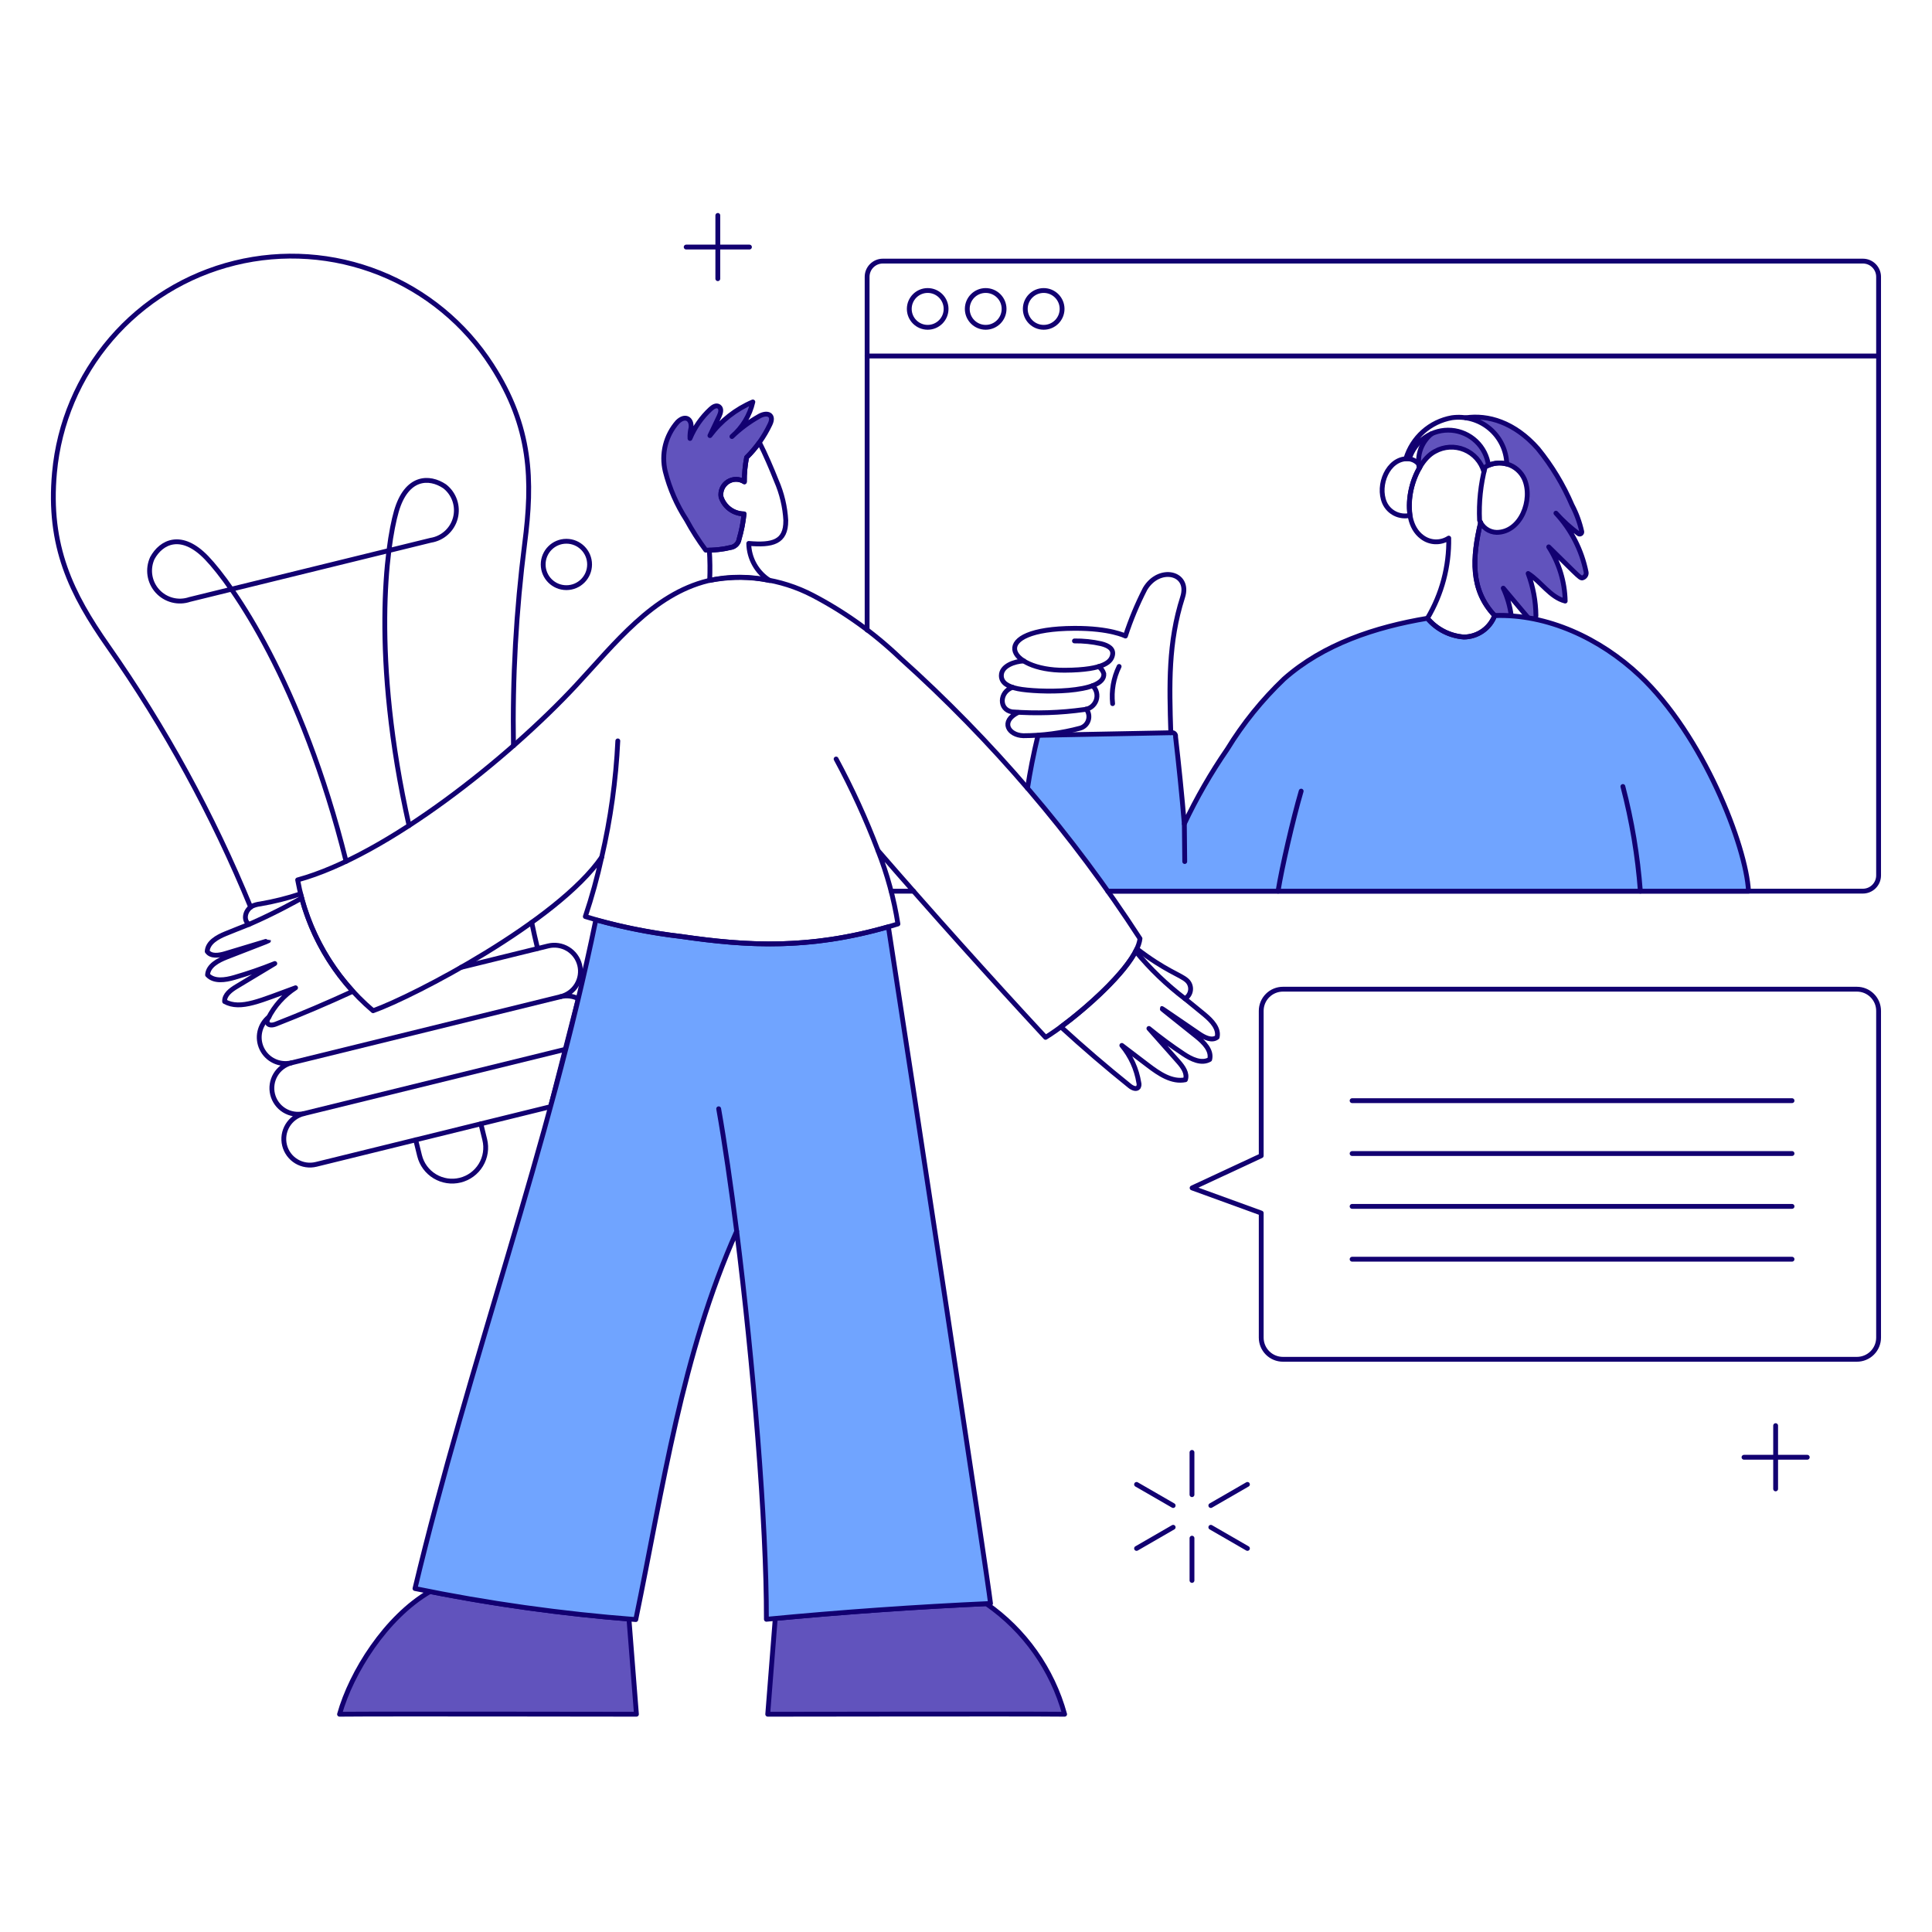 <svg xmlns="http://www.w3.org/2000/svg" fill="none" viewBox="-0.25 -0.25 200 200" id="Remote-Team-2--Streamline-Bangalore.svg"><desc>Remote Team 2 Streamline Illustration: https://streamlinehq.com</desc><g id="remote-team-2--work-remote-team"><g id="bulb"><path id="vector" stroke="#120071" stroke-linecap="round" stroke-linejoin="round" d="M52.904 76.947c-0.114 -6.994 0.274 -13.986 1.16 -20.925 0.848 -6.534 0.727 -12.047 -3.418 -18.471 -2.781 -4.312 -6.837 -7.648 -11.605 -9.544 -4.768 -1.896 -10.008 -2.256 -14.99 -1.032 -4.982 1.225 -9.458 3.974 -12.803 7.865 -3.345 3.89 -5.392 8.728 -5.857 13.837 -0.698 7.614 1.755 12.556 5.534 17.955 5.915 8.433 10.87 17.5 14.775 27.032" stroke-width="0.5"></path><path id="vector_2" stroke="#120071" stroke-linecap="round" stroke-linejoin="round" d="M55.401 97.936c-0.219 -0.892 -0.422 -1.79 -0.607 -2.693" stroke-width="0.5"></path><path id="vector_3" stroke="#120071" stroke-linecap="round" stroke-linejoin="round" d="M27.595 105.022c-0.477 0.385 -0.809 0.92 -0.944 1.517 -0.134 0.599 -0.062 1.224 0.205 1.776 0.267 0.552 0.712 0.997 1.264 1.263 0.552 0.266 1.178 0.337 1.775 0.202 -0.683 0.184 -1.266 0.627 -1.626 1.237 -0.359 0.608 -0.466 1.334 -0.298 2.021 0.169 0.686 0.599 1.28 1.2 1.653 0.601 0.372 1.324 0.496 2.014 0.342 -0.696 0.172 -1.296 0.613 -1.667 1.227 -0.371 0.614 -0.482 1.351 -0.311 2.047s0.613 1.296 1.227 1.667c0.614 0.37 1.35 0.482 2.046 0.31l10.303 -2.535 0.399 1.63c0.22 0.895 0.787 1.665 1.576 2.142 0.789 0.477 1.734 0.621 2.629 0.401 0.895 -0.22 1.665 -0.787 2.142 -1.576 0.477 -0.788 0.621 -1.734 0.4 -2.628l-0.399 -1.63 7.215 -1.775 2.872 -11.178c-0.566 -0.287 -1.217 -0.361 -1.833 -0.209 0.696 -0.172 1.296 -0.613 1.666 -1.227 0.371 -0.614 0.482 -1.351 0.31 -2.046 -0.172 -0.696 -0.613 -1.295 -1.227 -1.666 -0.614 -0.371 -1.35 -0.482 -2.046 -0.31l-8.985 2.21" stroke-width="0.5"></path><path id="vector_4" stroke="#120071" stroke-linecap="round" stroke-linejoin="round" d="m29.896 109.78 27.885 -6.855" stroke-width="0.5"></path><path id="vector_5" stroke="#120071" stroke-linecap="round" stroke-linejoin="round" d="M42.095 85.214c-3.929 -17.473 -2.326 -29.027 -1.315 -32.526 1.054 -3.649 3.412 -3.664 5 -2.594 0.484 0.376 0.848 0.886 1.046 1.467 0.198 0.581 0.222 1.206 0.069 1.8 -0.153 0.594 -0.477 1.13 -0.932 1.542 -0.454 0.412 -1.02 0.682 -1.626 0.777l-24.953 6.127c-0.581 0.197 -1.207 0.22 -1.8 0.065s-1.129 -0.479 -1.54 -0.934c-0.411 -0.455 -0.68 -1.021 -0.773 -1.627 -0.093 -0.606 -0.007 -1.226 0.248 -1.784 0.913 -1.68 3.008 -2.76 5.635 -0.015 2.612 2.729 9.809 12.847 14.424 31.406" stroke-width="0.5"></path><path id="vector_6" stroke="#120071" stroke-linecap="round" stroke-linejoin="round" d="m58.32 108.364 -27.133 6.668" stroke-width="0.5"></path><path id="vector_7" stroke="#120071" stroke-linecap="round" stroke-linejoin="round" d="m42.782 117.749 6.746 -1.662" stroke-width="0.5"></path></g><g id="window"><path id="vector_8" stroke="#120071" stroke-linecap="round" stroke-linejoin="round" d="M89.514 64.975v-36.569c0 -0.432 0.171 -0.845 0.477 -1.15 0.305 -0.305 0.719 -0.477 1.15 -0.477h101.453c0.432 0 0.845 0.171 1.15 0.477 0.305 0.305 0.477 0.719 0.477 1.15v61.968c0 0.432 -0.172 0.845 -0.477 1.15 -0.305 0.305 -0.718 0.477 -1.15 0.477h-78.152" stroke-width="0.5"></path><path id="vector_9" stroke="#120071" stroke-linecap="round" stroke-linejoin="round" d="M94.318 92.004h-2.314" stroke-width="0.5"></path><path id="vector_10" fill="#6153bd" d="M153.363 48.579c0.044 -0.2 0.088 -0.357 0.128 -0.477 0.111 -0.067 0.226 -0.126 0.345 -0.179 -0.088 -0.647 -0.324 -1.265 -0.692 -1.805 -0.367 -0.54 -0.855 -0.987 -1.425 -1.305 -0.57 -0.319 -1.206 -0.5 -1.858 -0.53 -0.652 -0.03 -1.303 0.092 -1.899 0.356 -0.523 0.42 -0.92 0.975 -1.146 1.606 -0.227 0.631 -0.275 1.312 -0.14 1.968 0.369 -0.717 0.932 -1.316 1.624 -1.73 0.46 -0.258 0.973 -0.408 1.499 -0.439 0.527 -0.031 1.053 0.057 1.54 0.259 0.488 0.202 0.923 0.511 1.274 0.905 0.35 0.394 0.607 0.862 0.751 1.37Z" stroke-width="0.5"></path><path id="vector_11" fill="#6153bd" d="M163.944 58.964c-0.459 -2.279 -1.539 -4.387 -3.12 -6.092 0.703 0.787 1.486 1.499 2.337 2.125 0.035 0.024 0.076 0.037 0.118 0.038 0.042 0.001 0.084 -0.011 0.12 -0.034 0.035 -0.023 0.064 -0.055 0.081 -0.094 0.017 -0.038 0.023 -0.081 0.016 -0.123 -0.212 -0.958 -0.553 -1.883 -1.009 -2.751 -0.897 -2.099 -2.083 -4.062 -3.523 -5.832 -2.445 -2.772 -5.195 -3.534 -7.481 -3.203 1.155 0.179 2.211 0.755 2.987 1.629 0.776 0.874 1.223 1.991 1.265 3.159 3.504 0.943 2.326 7.082 -1.058 7.071 -0.34 -0.01 -0.671 -0.108 -0.961 -0.286 -0.289 -0.178 -0.528 -0.428 -0.69 -0.726 -0.856 3.591 -1.088 6.961 1.458 9.632 0.572 -0.02 1.144 -0.01 1.715 0.028 -0.126 -0.993 -0.405 -1.961 -0.828 -2.869 2.277 2.709 2.51 2.993 2.594 3.078 0.21 0.036 0.42 0.075 0.629 0.118 0.052 -0.045 0.093 -0.102 0.12 -0.165 0.028 -0.063 0.04 -0.132 0.038 -0.2 -0.016 -1.486 -0.289 -2.958 -0.806 -4.351 1.358 0.861 2.276 2.455 3.835 2.855 -0.04 -1.991 -0.63 -3.933 -1.704 -5.61 3.4 3.325 3.272 3.328 3.607 3.16 0.098 -0.052 0.177 -0.134 0.224 -0.234 0.047 -0.1 0.061 -0.214 0.038 -0.322Z" stroke-width="0.5"></path><path id="vector_12" stroke="#120071" stroke-linecap="round" stroke-linejoin="round" d="M153.022 53.847c-0.856 3.591 -1.087 6.961 1.458 9.632 0.572 -0.02 1.144 -0.01 1.715 0.028 -0.126 -0.993 -0.405 -1.961 -0.828 -2.869 2.277 2.709 2.51 2.993 2.594 3.078 0.21 0.036 0.42 0.075 0.629 0.118 0.052 -0.045 0.093 -0.102 0.12 -0.165 0.028 -0.063 0.04 -0.132 0.038 -0.2 -0.016 -1.486 -0.289 -2.958 -0.806 -4.351 1.358 0.861 2.276 2.455 3.835 2.855 -0.04 -1.991 -0.63 -3.933 -1.704 -5.61 3.4 3.325 3.272 3.328 3.607 3.16 0.099 -0.052 0.178 -0.135 0.224 -0.235 0.047 -0.101 0.06 -0.214 0.037 -0.323 -0.459 -2.279 -1.539 -4.387 -3.12 -6.092 0.703 0.787 1.486 1.499 2.337 2.125 0.035 0.024 0.076 0.037 0.118 0.038 0.042 0.001 0.084 -0.011 0.12 -0.034 0.035 -0.023 0.064 -0.055 0.081 -0.094 0.017 -0.038 0.023 -0.081 0.016 -0.123 -0.212 -0.958 -0.553 -1.883 -1.009 -2.751 -0.897 -2.099 -2.083 -4.062 -3.523 -5.832 -2.445 -2.772 -5.195 -3.534 -7.481 -3.203" stroke-width="0.5"></path><path id="vector_13" stroke="#120071" stroke-linecap="round" stroke-linejoin="round" d="M147.96 44.642c-0.523 0.419 -0.92 0.975 -1.147 1.606 -0.226 0.631 -0.274 1.312 -0.139 1.968" stroke-width="0.5"></path><path id="vector_14" fill="#70a4ff" d="M114.441 92.003h66.315c-0.251 -4.696 -4.712 -16.16 -11.272 -22.326 -4.09 -3.851 -9.576 -6.394 -15.008 -6.198 -0.246 0.647 -0.682 1.204 -1.251 1.599 -0.568 0.395 -1.242 0.61 -1.934 0.616 -0.727 -0.053 -1.436 -0.252 -2.085 -0.585 -0.649 -0.333 -1.224 -0.794 -1.691 -1.354 -5.374 0.898 -10.773 2.67 -14.85 6.284 -2.263 2.157 -4.235 4.6 -5.867 7.267 -1.69 2.451 -3.178 5.036 -4.449 7.729 -0.245 -2.933 -0.569 -6.106 -0.907 -9.023 0.01 -0.057 0.007 -0.116 -0.011 -0.172 -0.018 -0.055 -0.049 -0.106 -0.091 -0.146 -0.042 -0.041 -0.093 -0.07 -0.15 -0.086 -0.056 -0.016 -0.115 -0.018 -0.172 -0.006l-13.815 0.268c-0.479 1.979 -0.83 3.791 -1.088 5.479 2.948 3.428 5.732 6.994 8.325 10.655Z" stroke-width="0.5"></path><path id="vector_15" stroke="#120071" stroke-linecap="round" stroke-linejoin="round" d="M114.441 92.003h66.315c-0.251 -4.696 -4.712 -16.16 -11.272 -22.326 -4.09 -3.851 -9.576 -6.394 -15.008 -6.198 -0.246 0.647 -0.682 1.204 -1.251 1.599 -0.568 0.395 -1.242 0.61 -1.934 0.616 -0.727 -0.053 -1.436 -0.252 -2.085 -0.585 -0.649 -0.333 -1.224 -0.794 -1.691 -1.354 -5.374 0.898 -10.773 2.67 -14.85 6.284 -2.263 2.157 -4.235 4.6 -5.867 7.267 -1.69 2.451 -3.178 5.036 -4.449 7.729 -0.245 -2.933 -0.569 -6.106 -0.907 -9.023 0.01 -0.057 0.007 -0.116 -0.011 -0.172 -0.018 -0.055 -0.049 -0.106 -0.091 -0.146 -0.042 -0.041 -0.093 -0.07 -0.15 -0.086 -0.056 -0.016 -0.115 -0.018 -0.172 -0.006l-13.815 0.268c-0.479 1.979 -0.83 3.791 -1.088 5.479" stroke-width="0.5"></path><path id="vector_16" stroke="#120071" stroke-linecap="round" stroke-linejoin="round" d="m122.354 85.033 0.039 3.903" stroke-width="0.5"></path><path id="vector_17" stroke="#120071" stroke-linecap="round" stroke-linejoin="round" d="M155.732 47.789c-0.02 -0.702 -0.189 -1.391 -0.494 -2.024 -0.305 -0.632 -0.74 -1.193 -1.277 -1.645 -0.537 -0.453 -1.163 -0.787 -1.837 -0.981 -0.674 -0.194 -1.383 -0.243 -2.078 -0.145 -1.11 0.196 -2.144 0.698 -2.985 1.448s-1.456 1.72 -1.778 2.8c0.12 -0.011 0.24 -0.007 0.36 0.011 0.281 -0.917 0.868 -1.711 1.662 -2.249 0.794 -0.538 1.749 -0.789 2.704 -0.711 0.957 0.078 1.857 0.481 2.553 1.142 0.696 0.661 1.146 1.539 1.274 2.49 0.598 -0.263 1.267 -0.311 1.895 -0.137Z" stroke-width="0.5"></path><path id="vector_18" stroke="#120071" stroke-linecap="round" stroke-linejoin="round" d="M146.787 48.023c-0.139 -0.233 -0.333 -0.427 -0.567 -0.565 -0.233 -0.137 -0.498 -0.214 -0.769 -0.221 -2.026 -0.01 -3.157 2.728 -2.374 4.549 0.217 0.492 0.6 0.892 1.082 1.132 0.481 0.24 1.031 0.304 1.555 0.181 -0.223 -1.764 0.155 -3.552 1.072 -5.075Z" stroke-width="0.5"></path><path id="vector_19" stroke="#120071" stroke-linecap="round" stroke-linejoin="round" d="M153.022 53.847c-0.856 3.591 -1.087 6.961 1.458 9.632 -0.246 0.647 -0.682 1.204 -1.251 1.599 -0.568 0.395 -1.242 0.61 -1.934 0.616 -0.727 -0.053 -1.436 -0.252 -2.085 -0.585 -0.649 -0.333 -1.224 -0.794 -1.691 -1.354 1.492 -2.508 2.255 -5.382 2.204 -8.299 -0.417 0.27 -0.909 0.404 -1.405 0.383 -0.497 -0.021 -0.975 -0.197 -1.367 -0.502 -2.53 -1.88 -1.043 -7.609 1.346 -8.854 0.46 -0.258 0.973 -0.408 1.499 -0.439 0.527 -0.031 1.053 0.057 1.54 0.259 0.488 0.202 0.923 0.511 1.274 0.905 0.35 0.394 0.607 0.862 0.751 1.37" stroke-width="0.5"></path><path id="vector_20" stroke="#120071" stroke-linecap="round" stroke-linejoin="round" d="M157.551 49.34c-0.166 -0.366 -0.407 -0.693 -0.709 -0.958s-0.656 -0.463 -1.041 -0.58c-0.384 -0.117 -0.789 -0.151 -1.187 -0.099 -0.399 0.052 -0.782 0.188 -1.123 0.4 -0.469 1.796 -0.663 3.653 -0.577 5.507 0.137 0.359 0.377 0.67 0.69 0.893 0.313 0.223 0.685 0.348 1.069 0.359 2.51 0.008 3.81 -3.371 2.878 -5.522Z" stroke-width="0.5"></path><path id="vector_21" stroke="#120071" stroke-linecap="round" stroke-linejoin="round" d="M89.514 36.605h104.707" stroke-width="0.5"></path><path id="vector_22" stroke="#120071" stroke-linecap="round" stroke-linejoin="round" d="M95.783 33.633c1.052 0 1.905 -0.853 1.905 -1.905 0 -1.052 -0.853 -1.905 -1.905 -1.905 -1.052 0 -1.905 0.853 -1.905 1.905 0 1.052 0.853 1.905 1.905 1.905Z" stroke-width="0.5"></path><path id="vector_23" stroke="#120071" stroke-linecap="round" stroke-linejoin="round" d="M101.787 33.633c1.052 0 1.905 -0.853 1.905 -1.905 0 -1.052 -0.853 -1.905 -1.905 -1.905s-1.905 0.853 -1.905 1.905c0 1.052 0.853 1.905 1.905 1.905Z" stroke-width="0.5"></path><path id="vector_24" stroke="#120071" stroke-linecap="round" stroke-linejoin="round" d="M107.792 33.633c1.052 0 1.905 -0.853 1.905 -1.905 0 -1.052 -0.853 -1.905 -1.905 -1.905s-1.905 0.853 -1.905 1.905c0 1.052 0.853 1.905 1.905 1.905Z" stroke-width="0.5"></path><path id="vector_25" stroke="#120071" stroke-linecap="round" stroke-linejoin="round" d="M134.447 81.647c-0.844 2.893 -2.009 7.934 -2.394 10.356" stroke-width="0.5"></path><path id="vector_26" stroke="#120071" stroke-linecap="round" stroke-linejoin="round" d="M167.75 81.168c0.93 3.55 1.535 7.177 1.809 10.836" stroke-width="0.5"></path><g id="group"><path id="vector_27" stroke="#120071" stroke-linecap="round" stroke-linejoin="round" d="M120.951 75.6c-0.154 -4.95 -0.28 -9.332 1.223 -14.028 0.821 -2.568 -2.45 -3.292 -3.89 -0.857 -0.805 1.569 -1.484 3.2 -2.03 4.878 0 0 -1.563 -0.819 -5.306 -0.798 -9.05 0.046 -7.037 4.369 -0.982 4.338 4.278 -0.022 4.818 -0.973 4.948 -1.556 0.145 -0.649 -0.41 -0.998 -1.171 -1.189 -0.908 -0.203 -1.835 -0.3 -2.765 -0.289" stroke-width="0.5"></path><path id="vector_28" stroke="#120071" stroke-linecap="round" stroke-linejoin="round" d="M105.735 68.17c-0.943 0.044 -2.327 0.499 -2.327 1.519 0 0.759 0.715 1.152 1.713 1.358 1.959 0.404 9.093 0.557 8.893 -1.557 -0.089 -0.3 -0.278 -0.56 -0.536 -0.737" stroke-width="0.5"></path><path id="vector_29" stroke="#120071" stroke-linecap="round" stroke-linejoin="round" d="M104.568 70.902c-1.374 0.478 -1.441 2.308 -0.044 2.542 2.49 0.186 4.992 0.105 7.465 -0.242 0.275 -0.022 0.539 -0.124 0.758 -0.293 0.219 -0.169 0.385 -0.398 0.477 -0.658 0.093 -0.261 0.107 -0.543 0.042 -0.812 -0.064 -0.269 -0.205 -0.514 -0.406 -0.704" stroke-width="0.5"></path><path id="vector_30" stroke="#120071" stroke-linecap="round" stroke-linejoin="round" d="M105.141 73.505c-1.876 0.929 -0.992 2.363 0.543 2.405 1.979 -0.005 3.95 -0.265 5.862 -0.774 0.2 -0.053 0.385 -0.155 0.536 -0.297 0.152 -0.142 0.264 -0.32 0.328 -0.518 0.065 -0.197 0.079 -0.407 0.041 -0.611 -0.038 -0.204 -0.127 -0.395 -0.257 -0.556" stroke-width="0.5"></path><path id="vector_31" stroke="#120071" stroke-linecap="round" stroke-linejoin="round" d="M115.601 68.742c-0.584 1.194 -0.817 2.528 -0.674 3.849" stroke-width="0.5"></path></g></g><g id="bubble"><path id="vector_32" stroke="#120071" stroke-linecap="round" stroke-linejoin="round" d="M191.976 102.151h-59.42c-0.294 0 -0.587 0.058 -0.859 0.171 -0.272 0.113 -0.52 0.278 -0.728 0.487 -0.208 0.207 -0.374 0.455 -0.487 0.727 -0.113 0.272 -0.171 0.565 -0.171 0.859v14.998l-7.155 3.331 7.155 2.601v12.895c0 0.295 0.058 0.587 0.171 0.859 0.113 0.272 0.278 0.52 0.487 0.728 0.208 0.208 0.456 0.373 0.728 0.486 0.272 0.113 0.565 0.171 0.859 0.171h59.42c0.294 0 0.587 -0.058 0.859 -0.171 0.272 -0.113 0.52 -0.277 0.728 -0.486 0.208 -0.208 0.374 -0.456 0.487 -0.728 0.113 -0.272 0.171 -0.564 0.171 -0.859v-33.825c0 -0.294 -0.058 -0.587 -0.171 -0.859 -0.113 -0.272 -0.278 -0.52 -0.487 -0.727 -0.208 -0.208 -0.456 -0.374 -0.728 -0.487 -0.272 -0.113 -0.565 -0.171 -0.859 -0.171Z" stroke-width="0.5"></path><path id="vector_33" stroke="#120071" stroke-linecap="round" stroke-linejoin="round" d="M139.72 113.691h45.541" stroke-width="0.5"></path><path id="vector_34" stroke="#120071" stroke-linecap="round" stroke-linejoin="round" d="M185.261 119.163H139.72" stroke-width="0.5"></path><path id="vector_35" stroke="#120071" stroke-linecap="round" stroke-linejoin="round" d="M139.72 124.634h45.541" stroke-width="0.5"></path><path id="vector_36" stroke="#120071" stroke-linecap="round" stroke-linejoin="round" d="M185.261 130.103H139.72" stroke-width="0.5"></path></g><g id="details"><g id="group_2"><path id="vector_37" stroke="#120071" stroke-linecap="round" stroke-linejoin="round" d="M123.144 150.102v4.375" stroke-width="0.5"></path><path id="vector_38" stroke="#120071" stroke-linecap="round" stroke-linejoin="round" d="M123.144 158.981v4.375" stroke-width="0.5"></path><path id="vector_39" stroke="#120071" stroke-linecap="round" stroke-linejoin="round" d="m117.406 160.043 3.79 -2.189" stroke-width="0.5"></path><path id="vector_40" stroke="#120071" stroke-linecap="round" stroke-linejoin="round" d="m125.094 155.603 3.79 -2.188" stroke-width="0.5"></path><path id="vector_41" stroke="#120071" stroke-linecap="round" stroke-linejoin="round" d="m128.884 160.043 -3.79 -2.189" stroke-width="0.5"></path><path id="vector_42" stroke="#120071" stroke-linecap="round" stroke-linejoin="round" d="M121.195 155.603 117.406 153.416" stroke-width="0.5"></path></g><path id="vector_43" stroke="#120071" stroke-linecap="round" stroke-linejoin="round" d="M183.563 147.331v6.548" stroke-width="0.5"></path><path id="vector_44" stroke="#120071" stroke-linecap="round" stroke-linejoin="round" d="M186.837 150.605h-6.548" stroke-width="0.5"></path><path id="vector_45" stroke="#120071" stroke-linecap="round" stroke-linejoin="round" d="M74.058 22.05v6.55" stroke-width="0.5"></path><path id="vector_46" stroke="#120071" stroke-linecap="round" stroke-linejoin="round" d="M77.333 25.325h-6.55" stroke-width="0.5"></path><path id="vector_47" stroke="#120071" stroke-linecap="round" stroke-linejoin="round" d="M58.382 60.584c1.327 0 2.402 -1.075 2.402 -2.402 0 -1.327 -1.075 -2.402 -2.402 -2.402 -1.327 0 -2.402 1.075 -2.402 2.402 0 1.327 1.075 2.402 2.402 2.402Z" stroke-width="0.5"></path></g><g id="person"><path id="vector_48" fill="#6153bd" d="M101.854 165.763c-7.294 0.335 -14.578 0.845 -21.852 1.529l-0.777 9.915c3.192 0 26.18 -0.047 30.734 0 -1.277 -4.647 -4.146 -8.697 -8.105 -11.444Z" stroke-width="0.5"></path><path id="vector_49" stroke="#120071" stroke-linecap="round" stroke-linejoin="round" d="M101.854 165.763c-7.294 0.335 -14.578 0.845 -21.852 1.529l-0.777 9.915c3.192 0 26.18 -0.047 30.734 0 -1.277 -4.647 -4.146 -8.697 -8.105 -11.444Z" stroke-width="0.5"></path><path id="vector_50" fill="#6153bd" d="M44.259 164.506c-4.567 2.654 -8.148 8.369 -9.36 12.701 4.542 -0.047 27.543 0 30.734 0l-0.773 -9.856c-6.916 -0.556 -13.794 -1.505 -20.601 -2.845Z" stroke-width="0.5"></path><path id="vector_51" stroke="#120071" stroke-linecap="round" stroke-linejoin="round" d="M44.259 164.506c-4.567 2.654 -8.148 8.369 -9.36 12.701 4.542 -0.047 27.543 0 30.734 0l-0.773 -9.856c-6.916 -0.556 -13.794 -1.505 -20.601 -2.845Z" stroke-width="0.5"></path><path id="vector_52" fill="#70a4ff" d="M70.271 96.693c-2.985 -0.356 -5.94 -0.93 -8.842 -1.717 -4.797 23.415 -13.167 45.964 -18.72 69.218 7.543 1.552 15.178 2.625 22.857 3.213 2.838 -13.718 4.752 -27.421 10.445 -40.199 1.696 13.511 3.102 30.215 3.075 40.169 7.723 -0.74 15.457 -1.286 23.203 -1.636 -0.318 -2.831 -8.252 -55.075 -10.574 -70.052 -8.314 2.383 -14.692 1.982 -21.444 1.003Z" stroke-width="0.5"></path><path id="vector_53" stroke="#120071" stroke-linecap="round" stroke-linejoin="round" d="M70.271 96.693c-2.985 -0.356 -5.94 -0.93 -8.842 -1.717 -4.797 23.415 -13.167 45.964 -18.72 69.218 7.543 1.552 15.178 2.625 22.857 3.213 2.838 -13.718 4.752 -27.421 10.445 -40.199 1.696 13.511 3.102 30.215 3.075 40.169 7.723 -0.74 15.457 -1.286 23.203 -1.636 -0.318 -2.831 -8.252 -55.075 -10.574 -70.052 -8.314 2.383 -14.692 1.982 -21.444 1.003Z" stroke-width="0.5"></path><path id="vector_54" stroke="#120071" stroke-linecap="round" stroke-linejoin="round" d="M30.862 92.281c-1.364 0.453 -2.76 0.802 -4.177 1.044 -0.278 0.032 -0.55 0.105 -0.806 0.217 -0.742 0.387 -1.007 1.448 -0.351 1.895 -0.809 0.322 -1.62 0.638 -2.424 0.968 -0.863 0.356 -1.849 0.898 -1.905 1.833 0.379 0.554 1.216 0.424 1.856 0.233 5.985 -1.781 5.919 -1.904 0.176 0.348 -0.898 0.351 -1.936 0.891 -1.995 1.852 0.661 0.724 1.829 0.54 2.772 0.266 1.42 -0.411 2.816 -0.892 4.19 -1.443l-3.953 2.378c-0.599 0.359 -1.276 0.858 -1.241 1.556 1.67 0.92 3.778 -0.139 7.343 -1.423 -1.21 0.782 -2.189 1.874 -2.836 3.163 -0.291 0.448 0.014 0.898 0.798 0.592 2.691 -1.05 5.348 -2.181 7.972 -3.392 -2.616 -2.861 -4.478 -6.328 -5.418 -10.089Z" stroke-width="0.5"></path><path id="vector_55" stroke="#120071" stroke-linecap="round" stroke-linejoin="round" d="M124.47 104.811c-0.678 -0.564 -1.37 -1.115 -2.055 -1.677 0.162 -0.094 0.299 -0.224 0.4 -0.382 0.101 -0.157 0.163 -0.336 0.181 -0.523 0.018 -0.186 -0.01 -0.373 -0.079 -0.547 -0.07 -0.174 -0.18 -0.328 -0.321 -0.451 -0.666 -0.587 -2.187 -0.977 -5.153 -3.256 -1.179 2.542 -5.199 6.115 -7.863 8.08 2.308 2.114 4.685 4.153 7.13 6.116 0.259 0.208 0.68 0.399 0.879 0.134 0.039 -0.071 0.064 -0.149 0.073 -0.228 0.009 -0.081 0.002 -0.162 -0.021 -0.239 -0.228 -1.423 -0.836 -2.76 -1.759 -3.868l2.707 2.059c1.136 0.866 2.471 1.783 3.873 1.496 0.233 -0.656 -0.255 -1.335 -0.717 -1.858l-3.06 -3.452c1.147 0.935 2.337 1.812 3.569 2.632 0.816 0.545 1.87 1.07 2.723 0.577 0.234 -0.935 -0.599 -1.762 -1.344 -2.363 -4.808 -3.867 -4.904 -3.791 0.273 -0.273 0.555 0.376 1.314 0.75 1.842 0.336 0.214 -0.896 -0.563 -1.716 -1.279 -2.311Z" stroke-width="0.5"></path><path id="vector_56" stroke="#120071" stroke-linecap="round" stroke-linejoin="round" d="M117.316 98.233c1.505 1.825 3.216 3.47 5.099 4.902" stroke-width="0.5"></path><path id="vector_57" stroke="#120071" stroke-linecap="round" stroke-linejoin="round" d="M25.528 95.442c2.734 -1.19 5.097 -2.517 5.447 -2.715" stroke-width="0.5"></path><path id="vector_58" fill="#6153bd" d="M78.332 42.847c-1.024 0.574 -1.969 1.278 -2.813 2.095 1.088 -0.931 1.847 -2.188 2.165 -3.584 -1.763 0.748 -3.296 1.95 -4.441 3.485l0.956 -2.01c0.155 -0.325 0.278 -0.778 -0.016 -0.985 -0.294 -0.206 -0.635 0.028 -0.879 0.252 -0.92 0.848 -1.645 1.884 -2.125 3.039 -0.016 -0.371 0.02 -0.743 0.108 -1.104 0.1 -0.921 -0.599 -1.381 -1.397 -0.599 -0.608 0.688 -1.041 1.512 -1.263 2.403 -0.221 0.891 -0.224 1.822 -0.007 2.714 0.45 1.779 1.189 3.471 2.187 5.011 0.593 1.092 1.262 2.141 2.003 3.139 0.858 0.018 1.716 -0.073 2.551 -0.273 0.228 -0.028 0.44 -0.129 0.604 -0.29 0.164 -0.16 0.27 -0.37 0.303 -0.597 0.248 -0.847 0.419 -1.715 0.51 -2.594 -0.531 -0.003 -1.048 -0.175 -1.476 -0.49 -0.428 -0.315 -0.746 -0.757 -0.908 -1.263 -0.048 -0.301 -0.008 -0.61 0.115 -0.889 0.124 -0.279 0.326 -0.516 0.582 -0.682 0.256 -0.166 0.554 -0.254 0.859 -0.254 0.305 0 0.603 0.089 0.859 0.256 -0.009 -0.849 0.069 -1.696 0.23 -2.53 1.001 -0.989 1.82 -2.147 2.421 -3.419 0.478 -0.989 -0.249 -1.324 -1.127 -0.835Z" stroke-width="0.5"></path><path id="vector_59" stroke="#120071" stroke-linecap="round" stroke-linejoin="round" d="M78.332 42.847c-1.024 0.574 -1.969 1.278 -2.813 2.095 1.088 -0.931 1.847 -2.188 2.165 -3.584 -1.763 0.748 -3.296 1.95 -4.441 3.485l0.956 -2.01c0.155 -0.325 0.278 -0.778 -0.016 -0.985 -0.294 -0.206 -0.635 0.028 -0.879 0.252 -0.92 0.848 -1.645 1.884 -2.125 3.039 -0.016 -0.371 0.02 -0.743 0.108 -1.104 0.1 -0.921 -0.599 -1.381 -1.397 -0.599 -0.608 0.688 -1.041 1.512 -1.263 2.403 -0.221 0.891 -0.224 1.822 -0.007 2.714 0.45 1.779 1.189 3.471 2.187 5.011 0.593 1.092 1.262 2.141 2.003 3.139 0.858 0.018 1.716 -0.073 2.551 -0.273 0.228 -0.028 0.44 -0.129 0.604 -0.29 0.164 -0.16 0.27 -0.37 0.303 -0.597 0.248 -0.847 0.419 -1.715 0.51 -2.594 -0.531 -0.003 -1.048 -0.175 -1.476 -0.49 -0.428 -0.315 -0.746 -0.757 -0.908 -1.263 -0.048 -0.301 -0.008 -0.61 0.115 -0.889 0.124 -0.279 0.326 -0.516 0.582 -0.682 0.256 -0.166 0.554 -0.254 0.859 -0.254 0.305 0 0.603 0.089 0.859 0.256 -0.009 -0.849 0.069 -1.696 0.23 -2.53 1.001 -0.989 1.82 -2.147 2.421 -3.419 0.478 -0.989 -0.249 -1.324 -1.127 -0.835Z" stroke-width="0.5"></path><path id="vector_60" stroke="#120071" stroke-linecap="round" stroke-linejoin="round" d="M81.097 53.64c-0.077 -1.423 -0.409 -2.82 -0.98 -4.126 -0.499 -1.265 -1.134 -2.742 -1.754 -3.96 -0.395 0.552 -0.837 1.07 -1.32 1.547 -0.164 0.833 -0.243 1.681 -0.236 2.53 -0.255 -0.167 -0.554 -0.257 -0.859 -0.258 -0.305 -0.001 -0.604 0.087 -0.861 0.253 -0.256 0.166 -0.459 0.403 -0.583 0.682 -0.124 0.279 -0.165 0.588 -0.116 0.889 0.162 0.506 0.48 0.948 0.908 1.263 0.428 0.315 0.945 0.486 1.476 0.49 -0.091 0.878 -0.261 1.746 -0.51 2.594 -0.033 0.227 -0.139 0.437 -0.303 0.597 -0.164 0.16 -0.376 0.262 -0.604 0.29 -0.711 0.173 -1.44 0.264 -2.173 0.27 0.068 1.041 0.08 2.086 0.036 3.128 2.049 -0.445 4.171 -0.438 6.217 0.022 -0.654 -0.409 -1.195 -0.975 -1.575 -1.647 -0.38 -0.672 -0.585 -1.427 -0.599 -2.199 2.437 0.212 3.857 -0.115 3.833 -2.365Z" stroke-width="0.5"></path><path id="vector_61" stroke="#120071" stroke-linecap="round" stroke-linejoin="round" d="M92.927 67.861c-2.695 -2.576 -5.74 -4.758 -9.044 -6.484 -3.332 -1.733 -7.158 -2.266 -10.837 -1.51 -5.741 1.403 -9.647 6.513 -13.673 10.84 -6.918 7.438 -19.536 17.602 -28.81 20.131 0.954 5.283 3.715 10.071 7.809 13.543 4.207 -1.496 19.112 -9.259 23.666 -15.895 -0.455 2.077 -1.021 4.129 -1.696 6.146 3.238 0.993 6.56 1.683 9.925 2.062 7.016 1.017 13.629 1.41 22.436 -1.297 -0.41 -2.606 -1.106 -5.159 -2.075 -7.612 5.68 6.546 11.465 12.996 17.357 19.352 2.494 -1.487 9.449 -7.218 9.776 -10.226 -6.96 -10.737 -15.31 -20.505 -24.834 -29.049Z" stroke-width="0.5"></path><path id="vector_62" stroke="#120071" stroke-linecap="round" stroke-linejoin="round" d="M63.706 76.448c-0.192 4.054 -0.751 8.083 -1.668 12.037" stroke-width="0.5"></path><path id="vector_63" stroke="#120071" stroke-linecap="round" stroke-linejoin="round" d="M86.303 78.323c1.65 3.056 3.096 6.217 4.329 9.463" stroke-width="0.5"></path><path id="vector_64" stroke="#120071" stroke-linecap="round" stroke-linejoin="round" d="M76.01 127.208c-0.594 -4.688 -1.247 -9.192 -1.863 -12.678" stroke-width="0.5"></path></g></g></svg>
